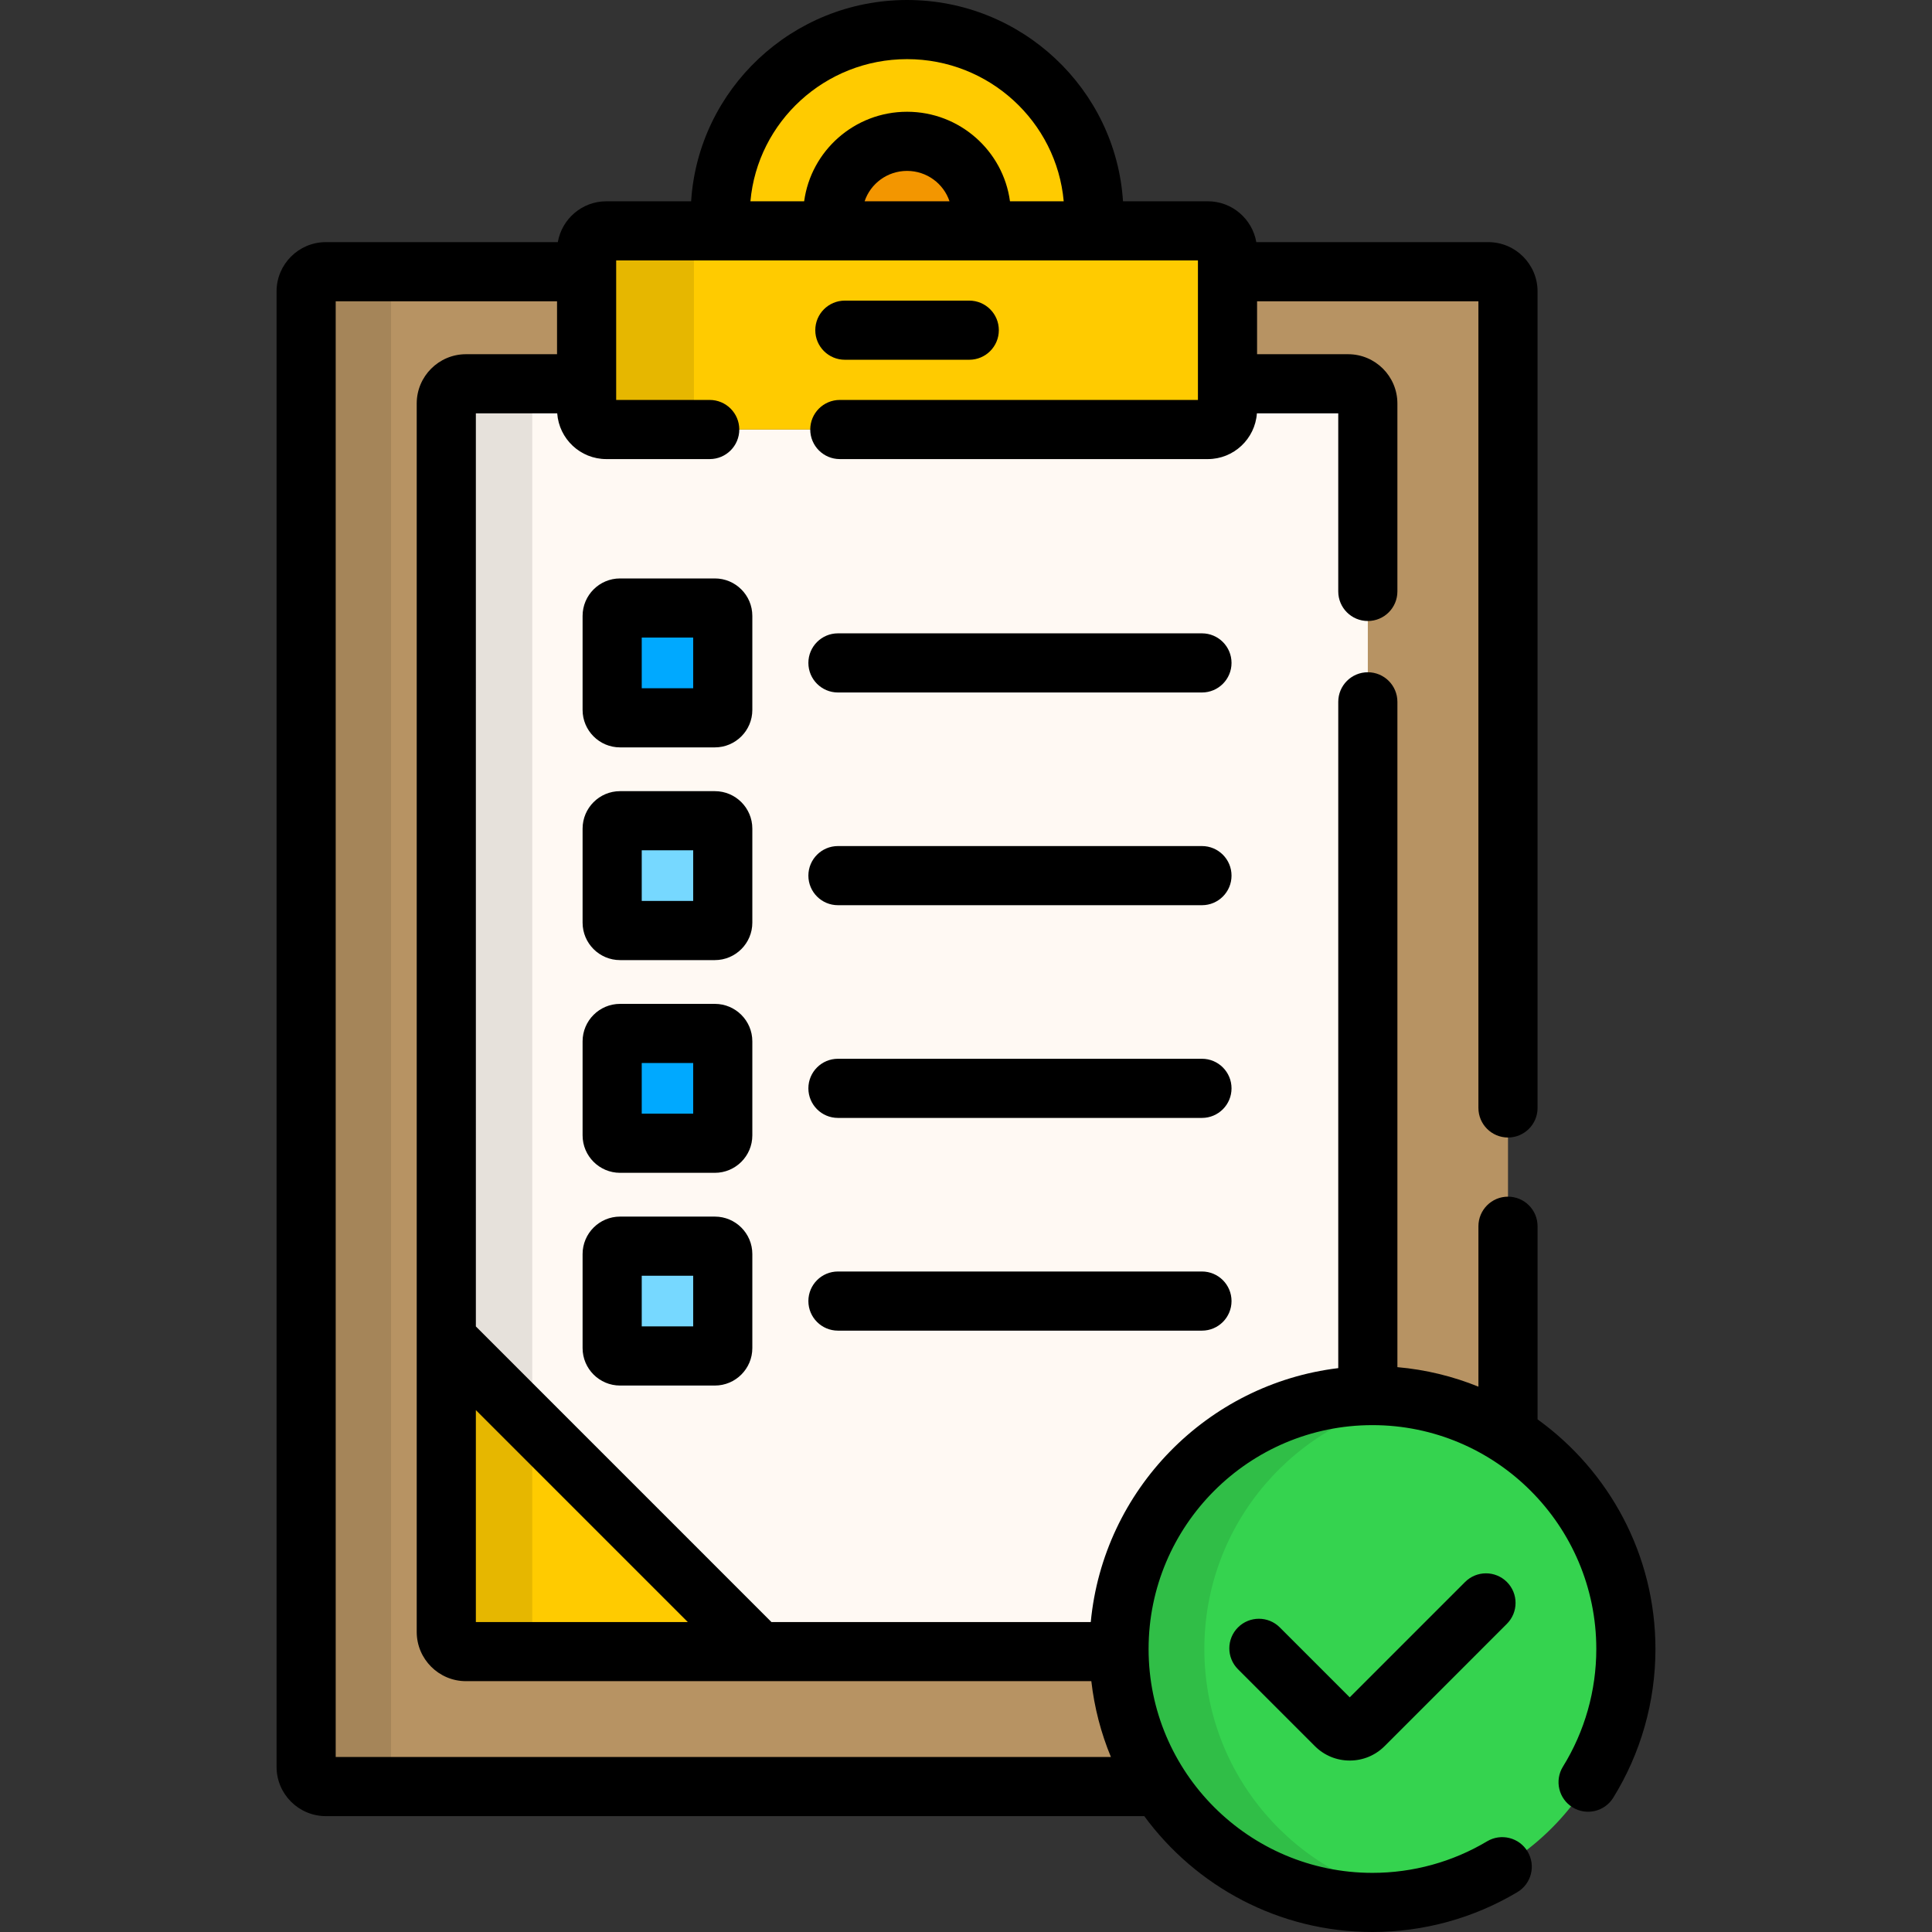 <?xml version="1.0" encoding="iso-8859-1"?>
<!-- Generator: Adobe Illustrator 19.0.0, SVG Export Plug-In . SVG Version: 6.00 Build 0)  -->
<svg version="1.1" id="Layer_1" xmlns="http://www.w3.org/2000/svg" xmlns:xlink="http://www.w3.org/1999/xlink" x="0px" y="0px"
	 viewBox="0 0 512 512" style="enable-background:new 0 0 512 512;" xml:space="preserve">
<rect x="0" y="0" width="512" height="512" fill="#333333" stroke="none"/>
<path style="fill:#B79363;" d="M394.409,72.004h-69.105V108.6c0,2.873-2.351,5.224-5.224,5.224H160.682
	c-2.873,0-5.224-2.351-5.224-5.224V72.004H86.352c-2.873,0-5.224,2.351-5.224,5.224v391.004c0,2.873,2.351,5.224,5.224,5.224
	h220.967c-6.802-10.501-10.768-23.013-10.768-36.458c0-37.093,30.067-67.163,67.16-67.163c13.217,0,25.532,3.834,35.923,10.427
	V77.228C399.634,74.355,397.283,72.004,394.409,72.004z"/>
<g style="opacity:0.1;">
	<path d="M103.633,468.232V77.228c0-2.873,2.351-5.224,5.224-5.224H86.352c-2.873,0-5.224,2.351-5.224,5.224v391.004
		c0,2.873,2.351,5.224,5.224,5.224h22.505C105.984,473.457,103.633,471.106,103.633,468.232z"/>
</g>
<path style="fill:#FFF9F3;" d="M357.272,101.706h-31.968v6.894c0,2.873-2.351,5.224-5.224,5.224H160.682
	c-2.873,0-5.224-2.351-5.224-5.224v-6.894H123.49c-2.87,0-5.219,2.349-5.219,5.219v325.547c0,2.87,2.349,5.219,5.219,5.219h173.078
	c-0.002-0.232-0.018-0.461-0.018-0.693c0-36.683,29.412-66.478,65.938-67.133V106.925
	C362.49,104.055,360.141,101.706,357.272,101.706z"/>
<path style="fill:#FFCB00;" d="M118.271,354.769v77.703c0,2.87,2.349,5.219,5.219,5.219h77.7L118.271,354.769z"/>
<g style="opacity:0.1;">
	<path d="M141.061,432.473V106.925c0-2.871,2.349-5.219,5.219-5.219h-22.79c-2.87,0-5.219,2.349-5.219,5.219v325.547
		c0,2.87,2.349,5.219,5.219,5.219h22.79C143.41,437.692,141.061,435.343,141.061,432.473z"/>
</g>
<path style="fill:#FFCB00;" d="M289.702,61.179c0.119-1.378,0.2-2.767,0.2-4.176c0-27.153-22.172-49.166-49.521-49.166
	c-27.349,0-49.522,22.012-49.522,49.166c0,1.41,0.08,2.798,0.201,4.176H289.702z"/>
<path style="fill:#F39600;" d="M259.611,61.179c0.295-1.347,0.458-2.742,0.458-4.176c0-10.796-8.815-19.548-19.688-19.548
	c-10.875,0-19.689,8.752-19.689,19.548c0,1.435,0.163,2.83,0.458,4.176H259.611z"/>
<circle style="fill:#35D34F;" cx="363.708" cy="436.997" r="67.166"/>
<g style="opacity:0.1;">
	<path d="M319.164,436.999c0-33.237,24.148-60.818,55.853-66.196c-3.678-0.624-7.451-0.967-11.306-0.967
		c-37.093,0-67.16,30.07-67.16,67.163s30.067,67.164,67.16,67.164c3.855,0,7.629-0.343,11.306-0.967
		C343.312,497.819,319.164,470.238,319.164,436.999z"/>
</g>
<path style="fill:#FFCB00;" d="M325.304,108.6c0,2.873-2.351,5.224-5.224,5.224H160.682c-2.873,0-5.224-2.351-5.224-5.224V66.403
	c0-2.873,2.351-5.224,5.224-5.224h159.397c2.873,0,5.224,2.351,5.224,5.224V108.6z"/>
<g style="opacity:0.1;">
	<path d="M183.902,108.6V66.403c0-2.873,2.351-5.224,5.224-5.224h-28.444c-2.873,0-5.224,2.351-5.224,5.224V108.6
		c0,2.873,2.351,5.224,5.224,5.224h28.444C186.253,113.825,183.902,111.474,183.902,108.6z"/>
</g>
<path style="fill:#00A9FF;" d="M191.538,188.137c0,1.149-0.94,2.09-2.09,2.09h-25.128c-1.149,0-2.09-0.94-2.09-2.09V163.22
	c0-1.149,0.94-2.09,2.09-2.09h25.128c1.149,0,2.09,0.94,2.09,2.09V188.137z"/>
<path style="fill:#76D8FF;" d="M191.538,244.509c0,1.149-0.94,2.09-2.09,2.09h-25.128c-1.149,0-2.09-0.94-2.09-2.09v-24.917
	c0-1.149,0.94-2.09,2.09-2.09h25.128c1.149,0,2.09,0.94,2.09,2.09V244.509z"/>
<path style="fill:#00A9FF;" d="M191.538,300.882c0,1.149-0.94,2.09-2.09,2.09h-25.128c-1.149,0-2.09-0.94-2.09-2.09v-24.917
	c0-1.149,0.94-2.09,2.09-2.09h25.128c1.149,0,2.09,0.94,2.09,2.09V300.882z"/>
<path style="fill:#76D8FF;" d="M191.538,357.254c0,1.149-0.94,2.09-2.09,2.09h-25.128c-1.149,0-2.09-0.94-2.09-2.09v-24.917
	c0-1.149,0.94-2.09,2.09-2.09h25.128c1.149,0,2.09,0.94,2.09,2.09V357.254z"/>
<path d="M199.375,163.22c0-5.473-4.453-9.927-9.927-9.927h-25.128c-5.473,0-9.927,4.453-9.927,9.927v24.917
	c0,5.473,4.453,9.927,9.927,9.927h25.128c5.473,0,9.927-4.453,9.927-9.927V163.22z M183.701,182.39h-13.634v-13.423h13.634V182.39z"
	/>
<path d="M318.531,167.842h-96.466c-4.329,0-7.837,3.509-7.837,7.837c0,4.328,3.508,7.837,7.837,7.837h96.466
	c4.328,0,7.837-3.509,7.837-7.837C326.368,171.351,322.859,167.842,318.531,167.842z"/>
<path d="M199.375,219.593c0-5.473-4.453-9.927-9.927-9.927h-25.128c-5.473,0-9.927,4.453-9.927,9.927v24.917
	c0,5.473,4.453,9.927,9.927,9.927h25.128c5.473,0,9.927-4.453,9.927-9.927V219.593z M183.701,238.762h-13.634V225.34h13.634V238.762
	z"/>
<path d="M318.531,224.214h-96.466c-4.329,0-7.837,3.509-7.837,7.837c0,4.328,3.508,7.837,7.837,7.837h96.466
	c4.328,0,7.837-3.509,7.837-7.837C326.368,227.723,322.859,224.214,318.531,224.214z"/>
<path d="M199.375,275.965c0-5.473-4.453-9.927-9.927-9.927h-25.128c-5.473,0-9.927,4.453-9.927,9.927v24.917
	c0,5.473,4.453,9.927,9.927,9.927h25.128c5.473,0,9.927-4.453,9.927-9.927V275.965z M183.701,295.135h-13.634v-13.423h13.634
	V295.135z"/>
<path d="M318.531,280.586h-96.466c-4.329,0-7.837,3.509-7.837,7.837c0,4.328,3.508,7.837,7.837,7.837h96.466
	c4.328,0,7.837-3.509,7.837-7.837C326.368,284.095,322.859,280.586,318.531,280.586z"/>
<path d="M189.448,322.412h-25.128c-5.473,0-9.927,4.453-9.927,9.927v24.917c0,5.473,4.453,9.927,9.927,9.927h25.128
	c5.473,0,9.927-4.453,9.927-9.927v-24.917C199.375,326.864,194.922,322.412,189.448,322.412z M183.701,351.507h-13.634v-13.423
	h13.634V351.507z"/>
<path d="M318.531,336.96h-96.466c-4.329,0-7.837,3.509-7.837,7.837s3.508,7.837,7.837,7.837h96.466c4.328,0,7.837-3.509,7.837-7.837
	C326.368,340.467,322.859,336.96,318.531,336.96z"/>
<path d="M416.739,478.958c3.68,2.277,8.511,1.139,10.788-2.541c7.315-11.823,11.182-25.454,11.182-39.418
	c0-25.032-12.338-47.222-31.238-60.853v-51.183c0-4.328-3.508-7.837-7.837-7.837s-7.837,3.509-7.837,7.837v42.514
	c-6.73-2.729-13.941-4.508-21.471-5.168V185.992c0-4.328-3.508-7.837-7.837-7.837s-7.837,3.509-7.837,7.837v176.575
	c-34.76,4.207-62.264,32.268-65.589,67.289h-84.626l-78.329-78.332V109.543h21.561c0.486,6.763,6.129,12.119,13.013,12.119h27.398
	c4.329,0,7.837-3.509,7.837-7.837s-3.508-7.837-7.837-7.837h-24.787V69.016h154.173v36.973h-94.904
	c-4.329,0-7.837,3.509-7.837,7.837s3.508,7.837,7.837,7.837h97.516c6.884,0,12.526-5.356,13.013-12.119h21.56v47.192
	c0,4.328,3.508,7.837,7.837,7.837s7.837-3.509,7.837-7.837v-49.809c0-7.199-5.856-13.056-13.055-13.056h-24.131V79.841h58.656
	v213.776c0,4.328,3.508,7.837,7.837,7.837s7.837-3.509,7.837-7.837V77.228c0-7.202-5.859-13.061-13.061-13.061h-61.474
	c-1.066-6.139-6.417-10.825-12.855-10.825h-22.472C295.701,23.612,270.77,0,240.382,0c-30.389,0-55.32,23.612-57.228,53.342h-22.472
	c-6.438,0-11.79,4.686-12.856,10.825H86.352c-7.202,0-13.061,5.859-13.061,13.061v391.004c0,7.202,5.859,13.061,13.061,13.061
	h216.888C316.902,499.896,338.916,512,363.711,512c13.553,0,26.837-3.656,38.415-10.573c3.716-2.22,4.928-7.031,2.708-10.747
	c-2.219-3.715-7.031-4.927-10.747-2.708c-9.148,5.466-19.652,8.355-30.375,8.355c-32.712,0-59.323-26.614-59.323-59.327
	c0-32.713,26.612-59.326,59.323-59.326s59.324,26.614,59.324,59.326c0,11.049-3.056,21.827-8.838,31.17
	C411.921,471.851,413.059,476.68,416.739,478.958z M229.13,53.342c1.56-4.669,6.01-8.052,11.251-8.052s9.689,3.382,11.25,8.052
	H229.13z M240.382,15.673c21.74,0,39.635,16.589,41.512,37.669h-14.24c-1.805-13.375-13.342-23.725-27.272-23.725
	s-25.467,10.351-27.273,23.725h-14.24C200.745,32.262,218.642,15.673,240.382,15.673z M182.271,429.855h-56.163V373.69
	L182.271,429.855z M88.965,465.62V79.841h58.657v14.029h-24.131c-7.199,0-13.056,5.857-13.056,13.056v247.84
	c0,0.002,0,0.003,0,0.005v77.701c0,7.199,5.857,13.056,13.056,13.056h165.723c0.801,7.036,2.573,13.78,5.189,20.091H88.965V465.62z"
	/>
<path d="M388.258,419.246l-30.564,30.567l-18.532-18.531c-3.059-3.06-8.022-3.059-11.082,0c-3.06,3.061-3.06,8.023,0.001,11.083
	l20.379,20.377c2.462,2.463,5.743,3.82,9.236,3.82c3.493,0,6.773-1.356,9.236-3.819l32.413-32.415
	c3.06-3.06,3.06-8.023-0.001-11.083C396.28,416.185,391.317,416.187,388.258,419.246z"/>
<path d="M223.895,95.339h32.97c4.329,0,7.837-3.509,7.837-7.837s-3.508-7.837-7.837-7.837h-32.97c-4.329,0-7.837,3.509-7.837,7.837
	C216.059,91.83,219.568,95.339,223.895,95.339z"/>
<g>
</g>
<g>
</g>
<g>
</g>
<g>
</g>
<g>
</g>
<g>
</g>
<g>
</g>
<g>
</g>
<g>
</g>
<g>
</g>
<g>
</g>
<g>
</g>
<g>
</g>
<g>
</g>
<g>
</g>
</svg>
